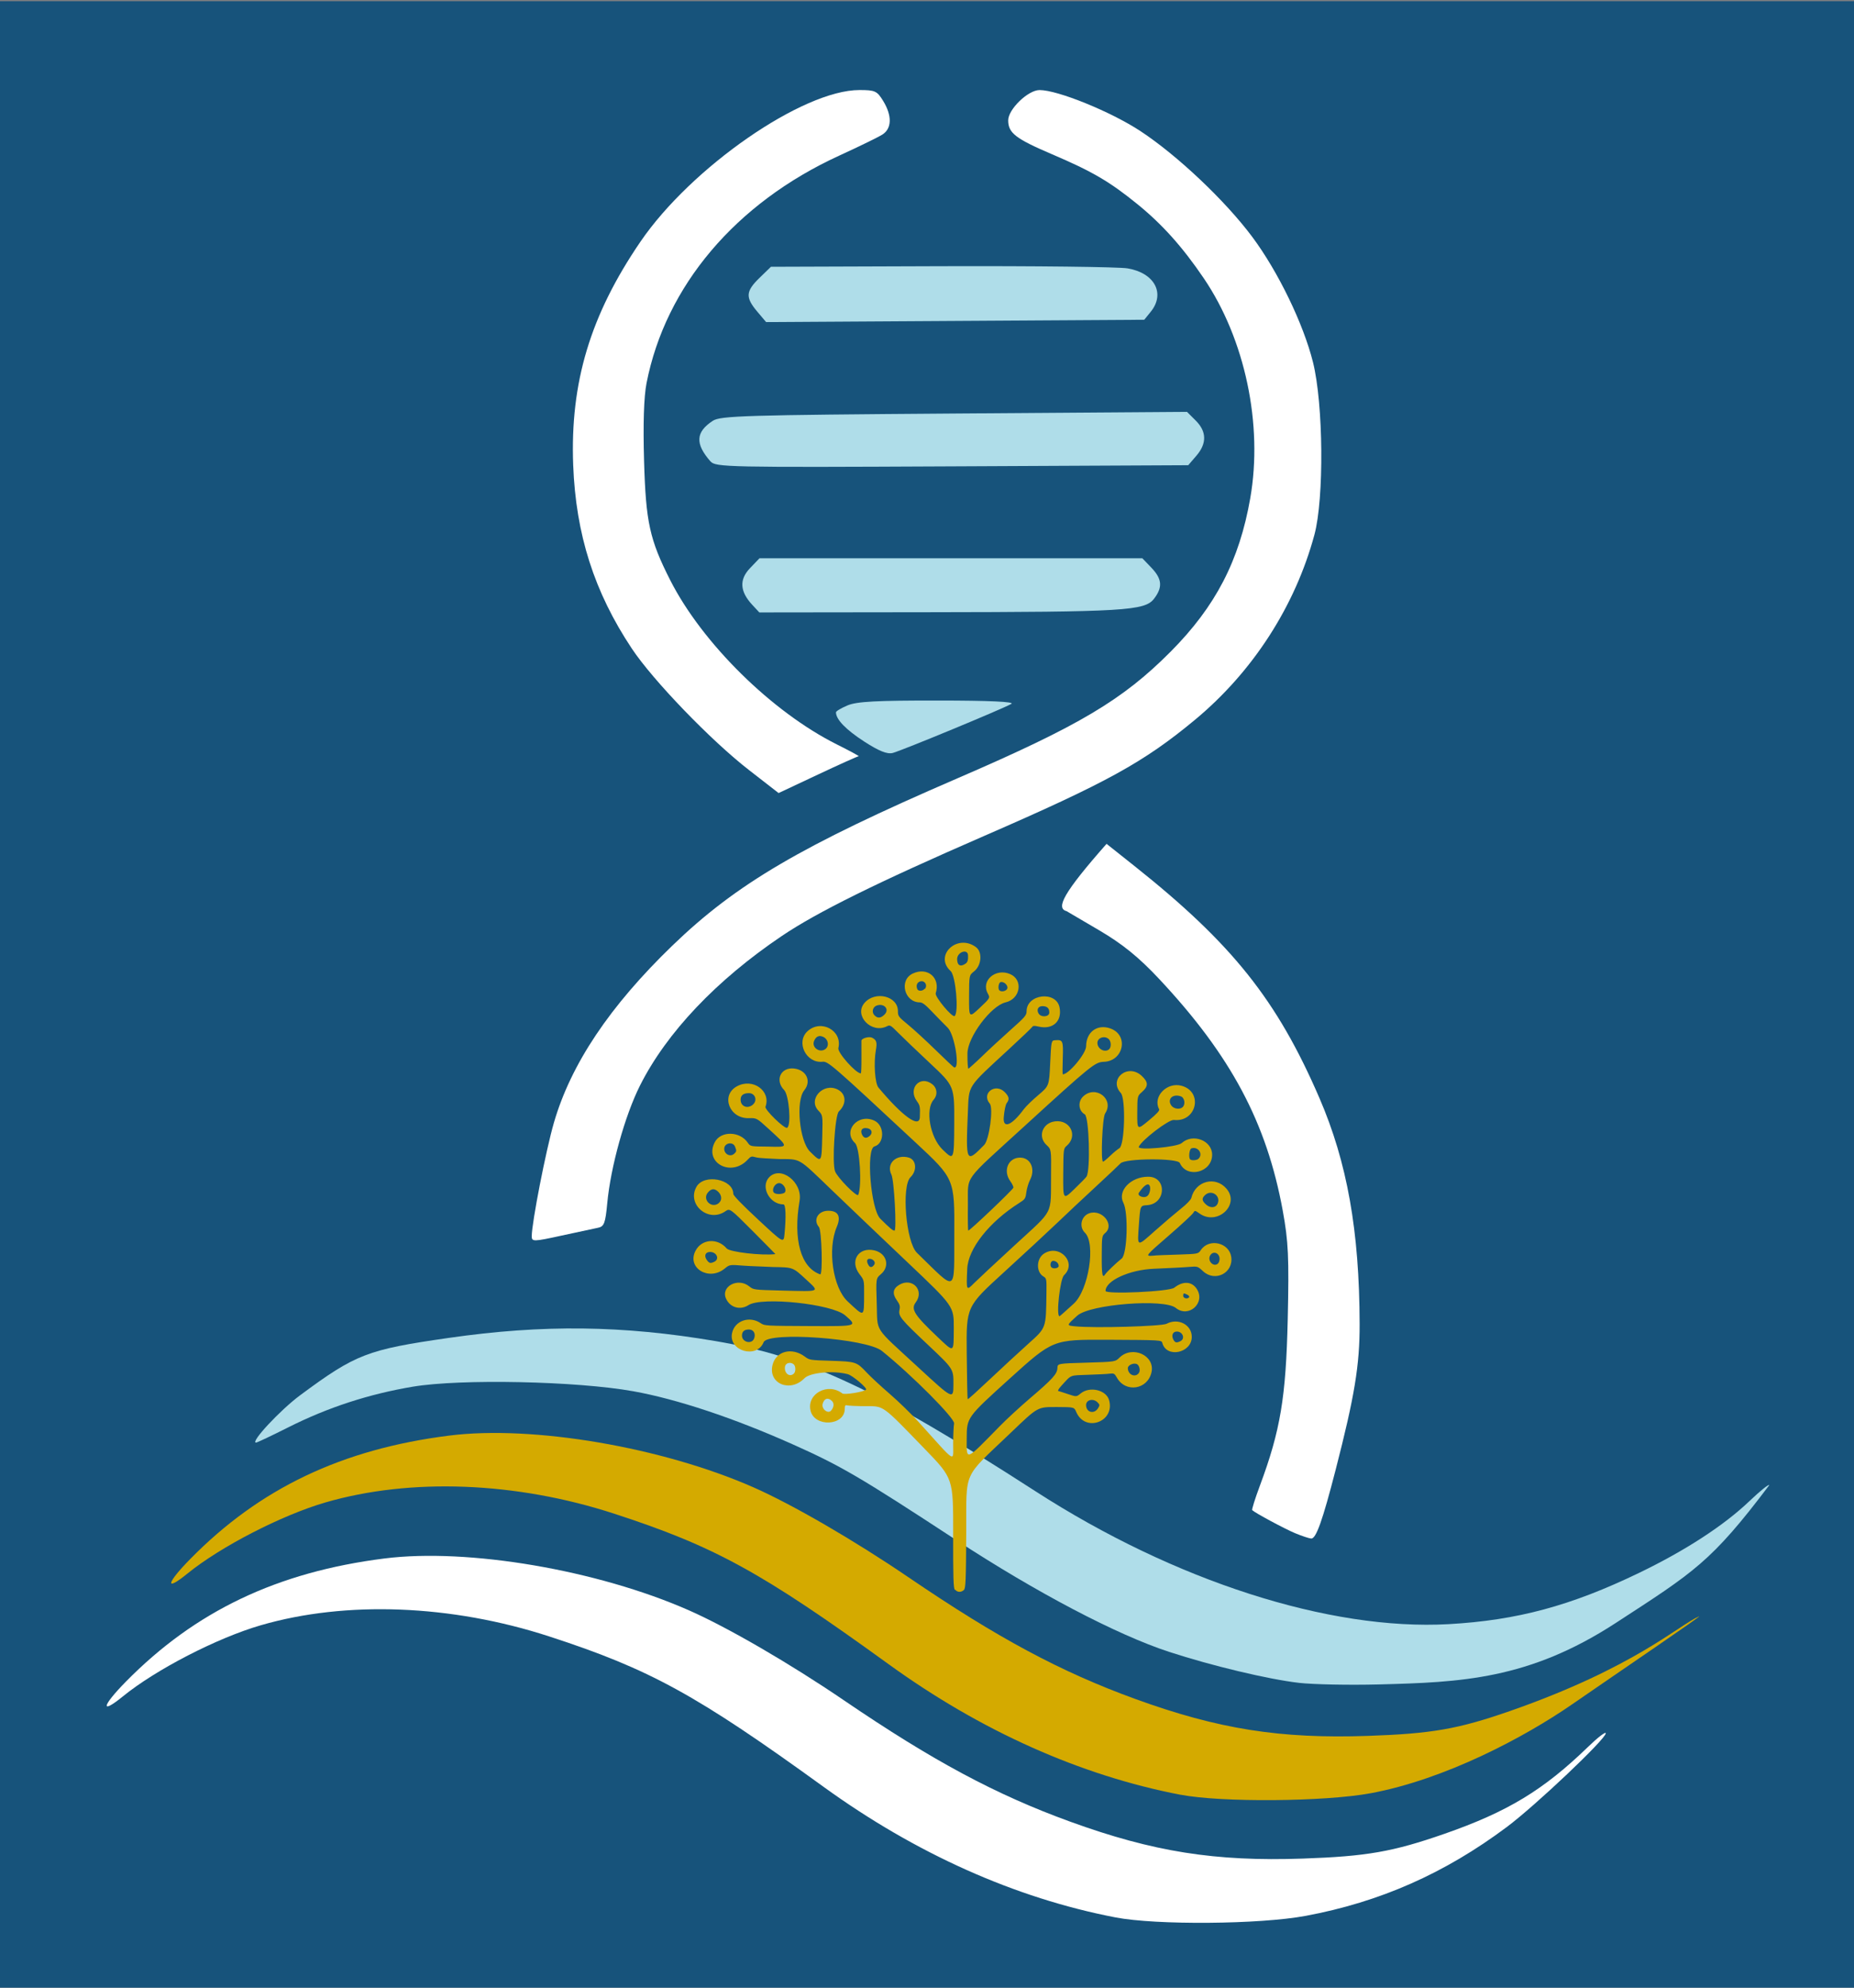 <?xml version="1.0" encoding="UTF-8" standalone="no"?>
<!-- Created with Inkscape (http://www.inkscape.org/) -->

<svg
   width="70mm"
   height="75mm"
   viewBox="0 0 70 75"
   version="1.1"
   id="svg1"
   inkscape:version="1.4 (e7c3feb1, 2024-10-09)"
   sodipodi:docname="logo_wo_text_squared_src.svg"
   inkscape:export-filename="logo_wo_text_squared.png"
   inkscape:export-xdpi="300"
   inkscape:export-ydpi="300"
   xmlns:inkscape="http://www.inkscape.org/namespaces/inkscape"
   xmlns:sodipodi="http://sodipodi.sourceforge.net/DTD/sodipodi-0.dtd"
   xmlns="http://www.w3.org/2000/svg"
   xmlns:svg="http://www.w3.org/2000/svg">
  <rect x="0" y="0" width="70" height="75" fill="#808080" stroke="none"/>
  <sodipodi:namedview
     id="namedview1"
     pagecolor="#ffffff"
     bordercolor="#000000"
     borderopacity="0.25"
     inkscape:showpageshadow="2"
     inkscape:pageopacity="0.0"
     inkscape:pagecheckerboard="0"
     inkscape:deskcolor="#d1d1d1"
     inkscape:document-units="mm"
     showguides="true"
     inkscape:zoom="1.6356061"
     inkscape:cx="196.25752"
     inkscape:cy="106.68828"
     inkscape:window-width="1792"
     inkscape:window-height="982"
     inkscape:window-x="0"
     inkscape:window-y="345"
     inkscape:window-maximized="0"
     inkscape:current-layer="g2"
     inkscape:export-bgcolor="#08080800">
    <sodipodi:guide
       position="58.626,71.593"
       orientation="0,-1"
       id="guide1"
       inkscape:locked="false" />
    <sodipodi:guide
       position="47.559,55.35"
       orientation="1,0"
       id="guide2"
       inkscape:locked="false" />
  </sodipodi:namedview>
  <defs
     id="defs1">
    <rect
       x="423.554"
       y="511.757"
       width="103.3"
       height="45.944"
       id="rect173-4-8" />
  </defs>
  <g
     inkscape:label="Calque 1"
     inkscape:groupmode="layer"
     id="layer1"
     transform="translate(-60.077,-86.581)">
    <g
       id="g2"
       transform="translate(0.529,-0.529)">
      <rect
         style="fill:#17537b;fill-opacity:1;stroke:none;stroke-width:0.207"
         id="rect1"
         width="70.691"
         height="75.059"
         x="58.901"
         y="87.154" />
      <g
         id="g279-6-7"
         style="fill:#17537b;fill-opacity:1;stroke:none"
         transform="matrix(0.727,0,0,0.727,-132.419,-434.685)"
         inkscape:export-filename="logo_wo_text_squared.png"
         inkscape:export-xdpi="300"
         inkscape:export-ydpi="300">
        <path
           style="opacity:1;mix-blend-mode:color-dodge;fill:#ffffff;fill-opacity:1;fill-rule:nonzero;stroke:none;stroke-width:0.174;stroke-dasharray:none;stroke-opacity:1"
           d="m 302.951,757.703 c -1.969,-1.526 -4.984,-4.65 -6.085,-6.305 -1.953,-2.937 -2.907,-5.925 -3.044,-9.522 -0.162,-4.29 0.891,-7.787 3.493,-11.595 2.641,-3.865 8.43,-7.871 11.374,-7.871 0.811,0 0.915,0.048 1.234,0.57 0.467,0.766 0.45,1.432 -0.046,1.743 -0.217,0.136 -1.224,0.627 -2.238,1.091 -5.374,2.459 -9.021,6.763 -10.008,11.81 -0.139,0.711 -0.183,2.104 -0.128,4.037 0.091,3.18 0.291,4.088 1.361,6.193 1.662,3.269 5.281,6.834 8.642,8.515 0.678,0.339 1.192,0.617 1.143,0.617 -0.049,0 -1.005,0.43 -2.124,0.956 l -2.035,0.956 z"
           id="path168-71-1" />
        <path
           style="opacity:1;mix-blend-mode:color-dodge;fill:#ffffff;fill-opacity:1;fill-rule:nonzero;stroke:none;stroke-width:0.174;stroke-dasharray:none;stroke-opacity:1"
           d="m 291.669,781.902 c 0,-0.694 0.735,-4.459 1.151,-5.893 0.882,-3.042 2.894,-6.049 6.156,-9.197 3.315,-3.199 6.697,-5.182 14.806,-8.681 6.319,-2.727 8.574,-4.065 11.067,-6.571 2.336,-2.348 3.568,-4.721 4.136,-7.965 0.669,-3.824 -0.271,-8.262 -2.42,-11.424 -1.104,-1.624 -2.158,-2.799 -3.452,-3.847 -1.441,-1.168 -2.333,-1.688 -4.426,-2.582 -1.895,-0.81 -2.273,-1.103 -2.273,-1.76 0,-0.575 1.033,-1.571 1.629,-1.571 0.943,0 3.699,1.12 5.23,2.125 1.924,1.263 4.416,3.619 5.817,5.498 1.341,1.798 2.655,4.509 3.153,6.505 0.541,2.169 0.581,7.069 0.074,8.951 -1.003,3.716 -3.21,7.129 -6.221,9.62 -2.65,2.193 -4.553,3.24 -10.91,6.004 -5.596,2.433 -8.688,3.961 -10.53,5.202 -3.397,2.289 -5.985,5.016 -7.366,7.764 -0.782,1.556 -1.524,4.22 -1.699,6.104 -0.097,1.038 -0.163,1.214 -0.481,1.276 -0.203,0.04 -1.06,0.224 -1.905,0.409 -1.438,0.315 -1.536,0.317 -1.536,0.035 z"
           id="path169-5-3" />
        <path
           style="opacity:1;mix-blend-mode:color-dodge;fill:#ffffff;fill-opacity:1;fill-rule:nonzero;stroke:none;stroke-width:0.185;stroke-dasharray:none;stroke-opacity:1"
           d="m 331.324,797.317 c -0.548,-0.228 -2.09,-1.056 -2.238,-1.201 -0.03,-0.029 0.15,-0.602 0.4,-1.272 1.064,-2.852 1.354,-4.59 1.445,-8.631 0.072,-3.221 0.035,-4.036 -0.26,-5.647 -0.834,-4.559 -2.692,-8.041 -6.407,-12.008 -1.067,-1.14 -1.915,-1.827 -3.141,-2.546 l -1.679,-0.985 c -0.57,-0.153 -0.168,-0.946 2.078,-3.493 l 1.44,1.144 c 5.083,4.038 7.414,6.958 9.613,12.045 1.444,3.34 2.079,6.908 2.09,11.73 0.005,2.14 -0.259,3.741 -1.247,7.574 -0.678,2.631 -1.016,3.58 -1.268,3.563 -0.11,-0.008 -0.481,-0.131 -0.824,-0.273 z"
           id="path170-91-08"
           sodipodi:nodetypes="sssssssccsscscs" />
      </g>
      <path
         style="fill:#afdde9;fill-opacity:1;stroke:none;stroke-width:0.128"
         d="m 86.37,104.517 c -0.584,-0.668 -0.558,-1.104 0.092,-1.53 0.287,-0.188 1.235,-0.217 9.111,-0.274 l 8.791,-0.063 0.332,0.331 c 0.414,0.414 0.422,0.862 0.023,1.325 l -0.308,0.358 -8.918,0.043 c -8.523,0.041 -8.927,0.033 -9.123,-0.191 z"
         id="path179-3-51" />
      <path
         style="fill:#afdde9;fill-opacity:1;stroke:none;stroke-width:0.128"
         d="m 88.133,98.86 c -0.447,-0.531 -0.43,-0.76 0.091,-1.265 l 0.432,-0.419 6.43,-0.022 c 3.536,-0.011 6.704,0.025 7.039,0.083 1.017,0.173 1.429,0.948 0.87,1.637 l -0.244,0.301 -7.139,0.044 -7.139,0.044 z"
         id="path180-5-89" />
      <path
         style="fill:#afdde9;fill-opacity:1;stroke:none;stroke-width:0.128"
         d="m 92.171,115.086 c -0.686,-0.444 -1.06,-0.831 -1.06,-1.098 0,-0.044 0.199,-0.162 0.443,-0.264 0.345,-0.144 1.101,-0.184 3.415,-0.181 1.929,0 2.9,0.046 2.766,0.125 -0.316,0.184 -4.152,1.77 -4.484,1.854 -0.208,0.052 -0.521,-0.074 -1.079,-0.435 z"
         id="path182-7-0" />
      <path
         style="fill:#afdde9;fill-opacity:1;stroke:none;stroke-width:0.128"
         d="m 87.951,109.932 c -0.469,-0.503 -0.498,-0.952 -0.088,-1.381 l 0.359,-0.375 h 7.229 7.229 l 0.343,0.358 c 0.402,0.42 0.429,0.736 0.097,1.168 -0.349,0.454 -1.112,0.5 -8.509,0.509 l -6.393,0.008 z"
         id="path183-7-9" />
      <path
         style="fill:#afdde9;fill-opacity:1;stroke:none;stroke-width:0.729;stroke-dasharray:none"
         d="m 108.585,150.607 c -1.151,-0.133 -3.292,-0.644 -4.899,-1.169 -1.974,-0.645 -5.014,-2.241 -8.043,-4.223 -3.632,-2.377 -4.342,-2.792 -6.155,-3.602 -2.234,-0.998 -4.379,-1.711 -6.033,-2.008 -2.136,-0.383 -6.517,-0.474 -8.32,-0.172 -1.654,0.277 -3.205,0.782 -4.688,1.527 -0.638,0.321 -1.192,0.583 -1.231,0.583 -0.234,0 0.911,-1.229 1.663,-1.786 2.104,-1.557 2.532,-1.722 5.615,-2.165 3.556,-0.511 6.561,-0.475 10.072,0.121 3.511,0.597 6.1,1.811 12.079,5.667 5.252,3.387 11.1,5.265 15.603,5.013 2.576,-0.145 4.608,-0.691 7.185,-1.934 1.748,-0.843 3.202,-1.788 4.171,-2.712 0.409,-0.391 0.744,-0.658 0.742,-0.595 -2.187,2.897 -2.831,3.273 -5.809,5.207 -3.275,2.127 -5.833,2.229 -8.935,2.309 -1.123,0.029 -2.481,0.001 -3.016,-0.06 z"
         id="path185-4-2"
         sodipodi:nodetypes="ssssssssccssssscssss" />
      <path
         style="fill:#d4aa00;fill-opacity:1;stroke:none;stroke-width:0.729;stroke-dasharray:none"
         d="m 104.121,154.831 c -3.787,-0.729 -7.544,-2.409 -11.031,-4.933 -4.805,-3.477 -6.559,-4.438 -10.356,-5.674 -3.7,-1.204 -7.679,-1.358 -10.9,-0.423 -1.652,0.48 -3.964,1.671 -5.211,2.685 -0.863,0.702 -0.797,0.369 0.11,-0.553 2.623,-2.668 5.726,-4.145 9.777,-4.655 3.152,-0.397 8.035,0.434 11.493,1.956 1.463,0.644 3.818,2.01 5.852,3.395 3.364,2.29 5.745,3.566 8.559,4.588 3.132,1.137 5.473,1.508 8.79,1.392 2.408,-0.084 3.397,-0.257 5.341,-0.933 4.713,-1.641 6.383,-3.243 7.151,-3.576 0.199,-0.086 -2.993,2.076 -4.792,3.319 -1.799,1.243 -4.79,2.831 -7.599,3.353 -1.735,0.323 -5.643,0.354 -7.185,0.057 z"
         id="path186-2-44"
         sodipodi:nodetypes="ccsssscssscsszscc" />
      <path
         style="fill:#d4aa00;fill-opacity:1;stroke:none;stroke-width:0.075;stroke-dasharray:none"
         d="m 95.601,147.102 c -0.056,-0.062 -0.068,-0.467 -0.065,-2.143 0.003,-2.066 0.003,-2.066 -1.071,-3.175 -1.647,-1.699 -1.528,-1.613 -2.254,-1.616 -0.334,0 -0.643,-0.019 -0.687,-0.031 -0.063,-0.022 -0.08,0.017 -0.081,0.134 -0.003,0.644 -1.143,0.701 -1.292,0.065 -0.149,-0.637 0.652,-1.07 1.201,-0.648 0.079,0.06 0.795,-0.054 0.894,-0.143 0.057,-0.058 -0.513,-0.539 -0.693,-0.585 -0.552,-0.143 -1.422,-0.06 -1.631,0.154 -0.542,0.558 -1.385,0.202 -1.204,-0.508 0.132,-0.518 0.73,-0.67 1.216,-0.309 0.178,0.132 0.19,0.134 0.989,0.159 0.939,0.03 0.968,0.038 1.347,0.443 0.147,0.157 0.539,0.52 0.872,0.807 0.332,0.287 0.82,0.76 1.082,1.051 1.478,1.637 1.307,1.532 1.312,0.803 0.002,-0.312 0.017,-0.644 0.035,-0.738 0.036,-0.191 -1.586,-1.82 -2.727,-2.739 -0.585,-0.471 -4.298,-0.744 -4.465,-0.327 -0.255,0.636 -1.325,0.334 -1.193,-0.336 0.094,-0.477 0.659,-0.674 1.089,-0.38 0.14,0.096 0.192,0.098 1.901,0.106 1.757,0.008 1.757,0.008 1.283,-0.404 -0.496,-0.431 -3.146,-0.712 -3.651,-0.387 -0.316,0.204 -0.697,0.093 -0.849,-0.247 -0.204,-0.457 0.451,-0.803 0.875,-0.462 0.165,0.132 0.165,0.132 1.228,0.16 1.491,0.038 1.441,0.063 0.917,-0.422 -0.498,-0.46 -0.482,-0.454 -1.241,-0.466 -0.32,-0.019 -0.82,-0.028 -1.112,-0.051 -0.53,-0.042 -0.53,-0.042 -0.716,0.109 -0.599,0.49 -1.434,-0.025 -1.106,-0.663 0.229,-0.456 0.834,-0.504 1.181,-0.096 0.115,0.136 1.334,0.277 1.84,0.213 0.002,0 -0.381,-0.39 -0.856,-0.867 -0.864,-0.866 -0.864,-0.866 -1.038,-0.746 -0.639,0.441 -1.465,-0.265 -1.086,-0.928 0.286,-0.501 1.391,-0.288 1.389,0.268 -4.59e-4,0.064 0.321,0.396 0.95,0.981 0.95,0.883 0.95,0.883 0.984,0.537 0.064,-0.654 0.047,-1.12 -0.04,-1.12 -0.523,0 -0.876,-0.662 -0.545,-1.018 0.432,-0.465 1.273,0.174 1.154,0.879 -0.249,1.472 0.044,2.519 0.777,2.779 0.105,0.038 0.06,-1.661 -0.047,-1.787 -0.23,-0.271 -0.031,-0.615 0.355,-0.613 0.375,0 0.487,0.214 0.319,0.609 -0.359,0.846 -0.146,2.294 0.413,2.814 0.645,0.6 0.615,0.614 0.619,-0.285 0.003,-0.515 0.003,-0.516 -0.173,-0.744 -0.383,-0.498 -0.041,-1.041 0.566,-0.898 0.465,0.111 0.595,0.604 0.237,0.901 -0.183,0.156 -0.183,0.156 -0.153,1.093 0.039,1.129 -0.151,0.834 1.555,2.407 1.338,1.234 1.338,1.234 1.341,0.652 0.003,-0.581 0.003,-0.581 -0.958,-1.487 -1.047,-0.985 -1.129,-1.087 -1.077,-1.333 0.027,-0.128 0.007,-0.199 -0.098,-0.345 -0.182,-0.254 -0.156,-0.441 0.079,-0.585 0.495,-0.302 0.974,0.201 0.629,0.661 -0.19,0.253 -0.051,0.473 0.82,1.297 0.646,0.611 0.612,0.628 0.618,-0.324 0.004,-0.828 0.004,-0.828 -1.745,-2.486 -0.962,-0.912 -2.258,-2.146 -2.879,-2.744 -1.282,-1.232 -1.131,-1.145 -1.99,-1.155 -0.359,-0.019 -0.739,-0.032 -0.845,-0.062 -0.184,-0.051 -0.198,-0.047 -0.325,0.089 -0.622,0.67 -1.654,0.112 -1.236,-0.669 0.227,-0.424 0.941,-0.413 1.239,0.022 0.1,0.146 0.1,0.146 0.774,0.151 0.79,0.022 0.789,0.037 0.019,-0.666 -0.454,-0.415 -0.454,-0.415 -0.754,-0.407 -0.734,0.019 -1.065,-0.86 -0.449,-1.2 0.598,-0.33 1.296,0.166 1.082,0.769 -0.039,0.11 0.72,0.848 0.818,0.793 0.162,-0.092 0.071,-1.234 -0.114,-1.423 -0.359,-0.367 -0.13,-0.867 0.371,-0.813 0.469,0.052 0.67,0.477 0.388,0.823 -0.328,0.403 -0.183,1.92 0.221,2.316 0.441,0.431 0.433,0.44 0.459,-0.582 0.02,-0.794 0.02,-0.794 -0.147,-0.969 -0.403,-0.423 0.18,-1.066 0.724,-0.798 0.329,0.163 0.352,0.544 0.049,0.832 -0.147,0.14 -0.261,1.941 -0.143,2.257 0.089,0.238 0.832,0.991 0.876,0.888 0.146,-0.342 0.057,-1.788 -0.12,-1.952 -0.489,-0.452 0.112,-1.143 0.734,-0.845 0.385,0.184 0.383,0.861 -0.003,0.971 -0.325,0.093 -0.14,2.368 0.221,2.726 0.362,0.359 0.468,0.448 0.534,0.451 0.093,0.019 -0.01,-1.908 -0.114,-2.114 -0.206,-0.408 0.177,-0.783 0.657,-0.642 0.284,0.083 0.321,0.49 0.066,0.737 -0.351,0.34 -0.173,2.453 0.24,2.854 1.545,1.5 1.399,1.575 1.411,-0.721 0.011,-2.069 0.011,-2.069 -1.462,-3.44 -3.142,-2.926 -3.307,-3.068 -3.51,-3.047 -0.625,0.067 -1.021,-0.743 -0.565,-1.156 0.51,-0.462 1.32,-0.017 1.16,0.641 -0.041,0.165 0.659,0.953 0.848,0.954 0.015,1.4e-4 0.025,-0.266 0.023,-0.591 -0.002,-0.325 -0.003,-0.614 -5.97e-4,-0.643 0.009,-0.092 0.286,-0.169 0.403,-0.112 0.166,0.083 0.195,0.177 0.144,0.459 -0.089,0.492 -0.037,1.263 0.096,1.422 0.909,1.087 1.546,1.544 1.562,1.122 0.016,-0.401 0.006,-0.449 -0.111,-0.609 -0.352,-0.479 0.119,-0.998 0.58,-0.64 0.189,0.148 0.212,0.403 0.051,0.588 -0.321,0.369 -0.133,1.417 0.334,1.873 0.438,0.426 0.438,0.426 0.445,-0.981 0.007,-1.408 0.007,-1.408 -0.901,-2.259 -0.499,-0.468 -1.045,-0.989 -1.213,-1.159 -0.29,-0.293 -0.311,-0.305 -0.427,-0.247 -0.586,0.294 -1.259,-0.408 -0.846,-0.883 0.405,-0.467 1.26,-0.258 1.261,0.308 1.4e-5,0.194 0.018,0.216 0.389,0.521 0.214,0.175 0.681,0.605 1.039,0.954 0.357,0.349 0.669,0.642 0.692,0.651 0.236,0.086 0.024,-1.237 -0.24,-1.497 -0.159,-0.157 -0.432,-0.436 -0.607,-0.62 -0.234,-0.247 -0.351,-0.335 -0.443,-0.336 -0.591,0 -0.798,-0.842 -0.268,-1.089 0.559,-0.261 1.051,0.163 0.865,0.745 -0.042,0.129 0.631,0.936 0.716,0.858 0.161,-0.148 0.038,-1.522 -0.152,-1.695 -0.644,-0.587 0.251,-1.431 0.957,-0.902 0.252,0.189 0.21,0.692 -0.077,0.917 -0.182,0.143 -0.182,0.143 -0.185,0.949 -0.003,0.806 -0.003,0.806 0.399,0.428 0.401,-0.378 0.401,-0.378 0.306,-0.551 -0.265,-0.482 0.302,-0.967 0.849,-0.726 0.501,0.22 0.384,0.936 -0.175,1.066 -0.551,0.129 -1.434,1.309 -1.44,1.924 -0.003,0.334 0.014,0.588 0.04,0.579 0.024,-0.019 0.248,-0.213 0.496,-0.453 0.247,-0.241 0.73,-0.688 1.073,-0.993 0.572,-0.509 0.623,-0.569 0.624,-0.724 0.003,-0.65 1.117,-0.779 1.244,-0.144 0.104,0.523 -0.256,0.851 -0.793,0.724 -0.159,-0.038 -0.21,-0.034 -0.241,0.017 -0.022,0.035 -0.417,0.412 -0.878,0.837 -1.602,1.477 -1.504,1.327 -1.549,2.382 -0.082,1.907 -0.069,1.933 0.617,1.229 0.191,-0.196 0.352,-1.39 0.21,-1.557 -0.332,-0.39 0.214,-0.799 0.572,-0.428 0.16,0.166 0.177,0.266 0.068,0.407 -0.043,0.054 -0.09,0.275 -0.112,0.531 -0.04,0.453 0.3,0.319 0.754,-0.297 0.077,-0.104 0.324,-0.346 0.549,-0.535 0.409,-0.346 0.409,-0.346 0.45,-1.203 0.041,-0.857 0.041,-0.857 0.192,-0.868 0.289,-0.022 0.305,0.019 0.283,0.683 -0.012,0.332 -0.011,0.604 7.2e-4,0.604 0.225,0 0.878,-0.783 0.88,-1.056 0.003,-0.543 0.422,-0.851 0.919,-0.674 0.703,0.25 0.498,1.241 -0.261,1.258 -0.321,0.017 -0.452,0.113 -2.992,2.434 -2.358,2.153 -2.116,1.818 -2.129,2.952 -0.007,0.529 7.26e-4,0.972 0.012,0.983 0.033,0.03 1.685,-1.54 1.705,-1.62 0.008,-0.035 -0.042,-0.144 -0.113,-0.241 -0.291,-0.396 -0.084,-0.895 0.368,-0.893 0.397,0 0.587,0.433 0.373,0.844 -0.057,0.109 -0.119,0.317 -0.138,0.459 -0.032,0.246 -0.047,0.268 -0.281,0.416 -1.125,0.713 -1.919,1.72 -1.951,2.476 -0.036,0.842 -0.038,0.838 0.265,0.534 0.12,-0.12 0.803,-0.757 1.518,-1.415 1.516,-1.395 1.367,-1.107 1.382,-2.667 0.009,-0.957 0.009,-0.957 -0.173,-1.125 -0.34,-0.315 -0.151,-0.835 0.324,-0.891 0.576,-0.069 0.872,0.551 0.441,0.921 -0.124,0.109 -0.124,0.109 -0.132,1.076 -0.006,0.968 -0.006,0.968 0.414,0.563 0.231,-0.222 0.44,-0.436 0.464,-0.474 0.156,-0.241 0.099,-2.259 -0.066,-2.351 -0.237,-0.133 -0.268,-0.478 -0.061,-0.674 0.475,-0.449 1.191,0.107 0.829,0.644 -0.103,0.152 -0.172,1.816 -0.076,1.817 0.019,-2.8e-4 0.14,-0.098 0.267,-0.221 0.128,-0.122 0.285,-0.251 0.349,-0.288 0.201,-0.115 0.246,-1.871 0.054,-2.082 -0.477,-0.524 0.262,-1.135 0.786,-0.65 0.256,0.237 0.26,0.393 0.016,0.608 -0.178,0.155 -0.178,0.155 -0.181,0.799 -0.003,0.642 -0.003,0.642 0.43,0.283 0.316,-0.262 0.423,-0.379 0.395,-0.43 -0.252,-0.47 0.295,-1.038 0.851,-0.883 0.825,0.23 0.563,1.381 -0.292,1.289 -0.196,-0.022 -1.23,0.77 -1.327,1.016 -0.056,0.144 1.453,0.008 1.622,-0.144 0.418,-0.379 1.15,-0.096 1.148,0.444 -0.004,0.668 -0.954,0.907 -1.221,0.308 -0.085,-0.191 -2.064,-0.178 -2.238,0.014 -0.051,0.055 -0.475,0.455 -0.942,0.887 -0.467,0.431 -1.12,1.043 -1.45,1.36 -0.331,0.317 -1.238,1.157 -2.016,1.867 -1.415,1.291 -1.415,1.291 -1.399,3.028 0.008,0.955 0.025,1.746 0.036,1.756 0.012,0.017 0.392,-0.332 0.847,-0.76 0.455,-0.429 1.102,-1.026 1.438,-1.327 0.687,-0.616 0.671,-0.574 0.689,-1.908 0.007,-0.548 0.004,-0.564 -0.117,-0.637 -0.281,-0.17 -0.266,-0.673 0.027,-0.862 0.583,-0.377 1.255,0.346 0.756,0.814 -0.153,0.143 -0.309,1.548 -0.172,1.551 0.011,0 0.248,-0.212 0.534,-0.472 0.564,-0.511 0.843,-2.276 0.424,-2.68 -0.231,-0.223 -0.14,-0.63 0.166,-0.734 0.482,-0.165 0.966,0.434 0.601,0.745 -0.124,0.109 -0.127,0.118 -0.131,0.865 -0.004,0.711 0.025,0.864 0.133,0.691 0.052,-0.083 0.411,-0.427 0.619,-0.592 0.213,-0.167 0.259,-1.732 0.064,-2.106 -0.231,-0.443 0.277,-0.98 0.927,-0.981 0.729,-0.014 0.694,1.034 -0.037,1.073 -0.253,0.017 -0.253,0.017 -0.302,0.721 -0.061,0.883 -0.096,0.869 0.614,0.239 0.328,-0.291 0.763,-0.661 0.966,-0.823 0.223,-0.175 0.381,-0.341 0.399,-0.412 0.155,-0.642 0.91,-0.838 1.329,-0.345 0.518,0.609 -0.35,1.407 -1.018,0.936 -0.178,-0.125 -0.178,-0.125 -0.244,-0.019 -0.036,0.06 -0.44,0.435 -0.897,0.831 -0.919,0.796 -0.923,0.801 -0.617,0.778 0.118,-0.017 0.551,-0.028 0.961,-0.042 0.746,-0.025 0.746,-0.025 0.847,-0.174 0.309,-0.453 1.066,-0.28 1.145,0.261 0.087,0.606 -0.609,0.961 -1.062,0.543 -0.205,-0.19 -0.205,-0.19 -0.537,-0.164 -0.182,0.017 -0.776,0.046 -1.319,0.069 -0.929,0.038 -1.825,0.45 -1.827,0.837 -7.3e-4,0.133 2.416,0.028 2.595,-0.123 0.328,-0.257 0.658,-0.242 0.847,0.044 0.346,0.525 -0.302,1.115 -0.79,0.72 -0.441,-0.358 -3.242,-0.139 -3.72,0.292 -0.41,0.369 -0.41,0.369 -0.092,0.401 0.748,0.077 3.271,0 3.462,-0.094 0.439,-0.234 0.956,0.035 0.953,0.496 -0.003,0.61 -0.955,0.808 -1.11,0.231 -0.031,-0.115 -0.031,-0.115 -2.082,-0.125 -2.051,-0.008 -2.051,-0.008 -3.676,1.46 -1.625,1.469 -1.625,1.469 -1.629,2.251 -0.004,0.873 -0.075,0.899 1.237,-0.44 0.261,-0.267 0.776,-0.741 1.145,-1.056 0.861,-0.734 1.034,-0.925 1.042,-1.148 0.007,-0.172 0.007,-0.172 1.095,-0.203 1.088,-0.032 1.088,-0.032 1.249,-0.19 0.481,-0.473 1.343,-0.084 1.21,0.545 -0.141,0.663 -0.981,0.796 -1.31,0.208 -0.083,-0.15 -0.113,-0.166 -0.256,-0.15 -0.089,0.017 -0.456,0.03 -0.816,0.044 -0.723,0.028 -0.625,-0.019 -1.015,0.408 -0.116,0.124 -0.161,0.208 -0.112,0.208 0.013,0 0.165,0.051 0.345,0.11 0.327,0.11 0.327,0.11 0.489,-0.022 0.34,-0.278 0.961,-0.133 1.071,0.249 0.236,0.82 -0.901,1.236 -1.238,0.453 -0.08,-0.186 -0.08,-0.186 -0.705,-0.189 -0.771,0 -0.718,-0.034 -1.789,0.991 -1.821,1.741 -1.647,1.351 -1.66,3.734 -0.01,1.855 -0.021,2.117 -0.091,2.181 -0.104,0.093 -0.245,0.091 -0.332,-0.019 z m -4.676,-6.766 c 0.111,-0.126 0.125,-0.271 0.036,-0.362 -0.144,-0.146 -0.294,-0.103 -0.352,0.103 -0.054,0.192 0.195,0.396 0.316,0.26 z m 10.081,-0.09 c 0.07,-0.113 0.068,-0.133 -0.018,-0.22 -0.161,-0.164 -0.433,-0.101 -0.434,0.099 -7.3e-4,0.278 0.304,0.359 0.452,0.121 z m -11.488,-1.304 c 0.083,-0.077 0.078,-0.291 -0.01,-0.359 -0.126,-0.097 -0.304,-0.042 -0.323,0.098 -0.033,0.246 0.173,0.407 0.333,0.261 z m 13.032,-0.03 c 0.065,-0.094 0.012,-0.302 -0.089,-0.337 -0.128,-0.047 -0.329,0.05 -0.33,0.156 -7.2e-4,0.252 0.284,0.376 0.419,0.181 z m -14.533,-1.289 c 0.076,-0.18 -0.013,-0.348 -0.189,-0.348 -0.178,-7.4e-4 -0.265,0.076 -0.266,0.23 -7.26e-4,0.247 0.361,0.341 0.455,0.117 z m 16.096,0.094 c 0.207,-0.1 0.076,-0.392 -0.163,-0.362 -0.135,0.017 -0.179,0.166 -0.094,0.313 0.062,0.107 0.115,0.118 0.258,0.049 z m 0.333,-1.662 c 0.015,-0.025 -0.015,-0.065 -0.069,-0.093 -0.137,-0.069 -0.156,-0.063 -0.156,0.042 -4e-4,0.098 0.168,0.134 0.226,0.051 z m -11.891,-1.225 c 0.065,-0.093 -0.037,-0.221 -0.175,-0.222 -0.106,-7.4e-4 -0.123,0.097 -0.042,0.237 0.059,0.103 0.14,0.098 0.218,-0.017 z m 6.965,0.051 c 5.5e-4,-0.106 -0.095,-0.195 -0.212,-0.196 -0.091,-6.6e-4 -0.134,0.178 -0.059,0.247 0.074,0.068 0.27,0.031 0.27,-0.051 z m -13.002,-0.162 c 0.207,-0.1 0.091,-0.369 -0.16,-0.37 -0.177,0 -0.237,0.144 -0.124,0.303 0.089,0.126 0.139,0.137 0.284,0.067 z m 19.015,0.068 c 0.036,-0.028 0.061,-0.11 0.062,-0.175 7.3e-4,-0.236 -0.26,-0.322 -0.362,-0.119 -0.102,0.202 0.14,0.44 0.3,0.295 z m -18.846,-2.284 c 0.127,-0.1 0.118,-0.287 -0.015,-0.418 -0.144,-0.141 -0.262,-0.136 -0.393,0.017 -0.232,0.267 0.134,0.629 0.409,0.404 z m 18.84,0.008 c 0.112,-0.289 -0.242,-0.525 -0.473,-0.314 -0.138,0.125 -0.132,0.213 0.021,0.355 0.171,0.159 0.382,0.14 0.452,-0.041 z m -2.633,-0.297 c 0.101,-0.14 0.109,-0.376 0.014,-0.41 -0.074,-0.025 -0.205,0.086 -0.356,0.307 -0.093,0.135 0.239,0.246 0.343,0.096 z m -13.763,-0.08 c 0.177,-0.061 0.008,-0.406 -0.187,-0.381 -0.126,0.017 -0.24,0.188 -0.201,0.318 0.025,0.091 0.218,0.122 0.389,0.062 z m 15.664,-1.3 c 0.194,-0.177 -0.013,-0.48 -0.266,-0.392 -0.077,0.028 -0.112,0.353 -0.044,0.415 0.055,0.05 0.245,0.036 0.311,-0.022 z m -17.528,-0.189 c 0.093,-0.085 0.097,-0.111 0.032,-0.271 -0.083,-0.203 -0.405,-0.137 -0.407,0.081 -7.29e-4,0.205 0.229,0.322 0.375,0.189 z m 5.115,-0.672 c 0.148,-0.134 0.061,-0.298 -0.158,-0.299 -0.145,-6.3e-4 -0.198,0.107 -0.124,0.257 0.064,0.13 0.167,0.144 0.282,0.04 z m -4.41,-1.182 c 0.184,-0.156 0.092,-0.432 -0.146,-0.434 -0.21,0 -0.316,0.08 -0.315,0.247 -7.29e-4,0.254 0.256,0.358 0.463,0.188 z m 16.226,0.095 c 0.118,-0.106 0.076,-0.359 -0.067,-0.409 -0.306,-0.108 -0.527,0.108 -0.357,0.348 0.089,0.126 0.317,0.159 0.424,0.062 z M 90.732,126.676 c 0.128,-0.115 0.082,-0.347 -0.085,-0.433 -0.166,-0.086 -0.292,-0.032 -0.364,0.149 -0.101,0.256 0.241,0.473 0.449,0.285 z m 10.694,0.022 c 0.085,-0.079 0.077,-0.295 -0.017,-0.381 -0.155,-0.143 -0.426,-0.052 -0.427,0.144 -7.3e-4,0.23 0.284,0.383 0.444,0.238 z m -8.486,-1.303 c 0.203,-0.196 -0.002,-0.44 -0.289,-0.344 -0.154,0.051 -0.202,0.251 -0.088,0.367 0.12,0.123 0.234,0.115 0.377,-0.022 z m 6.226,-0.079 c 7.29e-4,-0.163 -0.082,-0.241 -0.258,-0.242 -0.162,0 -0.232,0.13 -0.148,0.276 0.093,0.16 0.405,0.135 0.406,-0.034 z m -4.702,-0.887 c 0.111,-0.122 0.022,-0.31 -0.139,-0.294 -0.14,0.017 -0.206,0.148 -0.144,0.295 0.036,0.087 0.204,0.086 0.283,-0.017 z m 3.116,-0.019 c 0.042,-0.117 -0.135,-0.282 -0.257,-0.24 -0.074,0.025 -0.104,0.251 -0.041,0.309 0.078,0.073 0.264,0.028 0.299,-0.071 z m -1.58,-0.937 c 0.082,-0.052 0.108,-0.152 0.097,-0.323 -0.018,-0.255 -0.41,-0.115 -0.411,0.145 -7.28e-4,0.241 0.123,0.311 0.315,0.177 z"
         id="path359-6-0"
         sodipodi:nodetypes="cscscsssscssscsssscsssssssssssccssscscssssssscsssssssssssssssssssscccsscccssssssssssssscssscssscssssssscsscssssscccsscsscssssssssscccsssssssscsssscsssscscsssscsccscsssssscsssscssssssscssssscscscssssscscssscsssssssssssssssscsssscccssssscsssccsssscsssccssccssscssscssccsssssscsssssssssssssssssssssssccsscssssscssscssccssccssssscscssccscscsscssssssssssssssssssscsssssssssssssssccsscccssssssssscsssscsccccc" />
      <g
         id="g283-2-2-1-5"
         style="fill:#ffffff;fill-opacity:1;stroke:none;stroke-width:1.002;stroke-dasharray:none"
         transform="matrix(0.727,0,0,0.727,-286.057,-125.27)">
        <path
           style="fill:#ffffff;fill-opacity:1;stroke:none;stroke-width:1.002;stroke-dasharray:none"
           d="m 533.314,391.648 c -5.206,-1.002 -10.371,-3.312 -15.164,-6.781 -6.605,-4.78 -9.017,-6.102 -14.236,-7.8 -5.087,-1.655 -10.556,-1.867 -14.984,-0.582 -2.271,0.659 -5.45,2.298 -7.163,3.692 -1.186,0.965 -1.095,0.508 0.151,-0.76 3.606,-3.667 7.871,-5.698 13.441,-6.399 4.333,-0.545 11.045,0.597 15.8,2.69 2.012,0.885 5.249,2.763 8.045,4.666 4.624,3.148 7.897,4.903 11.766,6.307 4.305,1.563 7.524,2.073 12.083,1.914 3.31,-0.115 4.67,-0.353 7.342,-1.283 3.284,-1.143 5.146,-2.27 7.464,-4.514 0.507,-0.491 0.921,-0.809 0.921,-0.707 0,0.298 -3.649,3.752 -5.143,4.868 -3.224,2.408 -6.585,3.891 -10.446,4.61 -2.385,0.444 -7.757,0.487 -9.877,0.079 z"
           id="path186-2-9-9-3"
           sodipodi:nodetypes="cssssssssssssssscc" />
      </g>
    </g>
  </g>
</svg>
